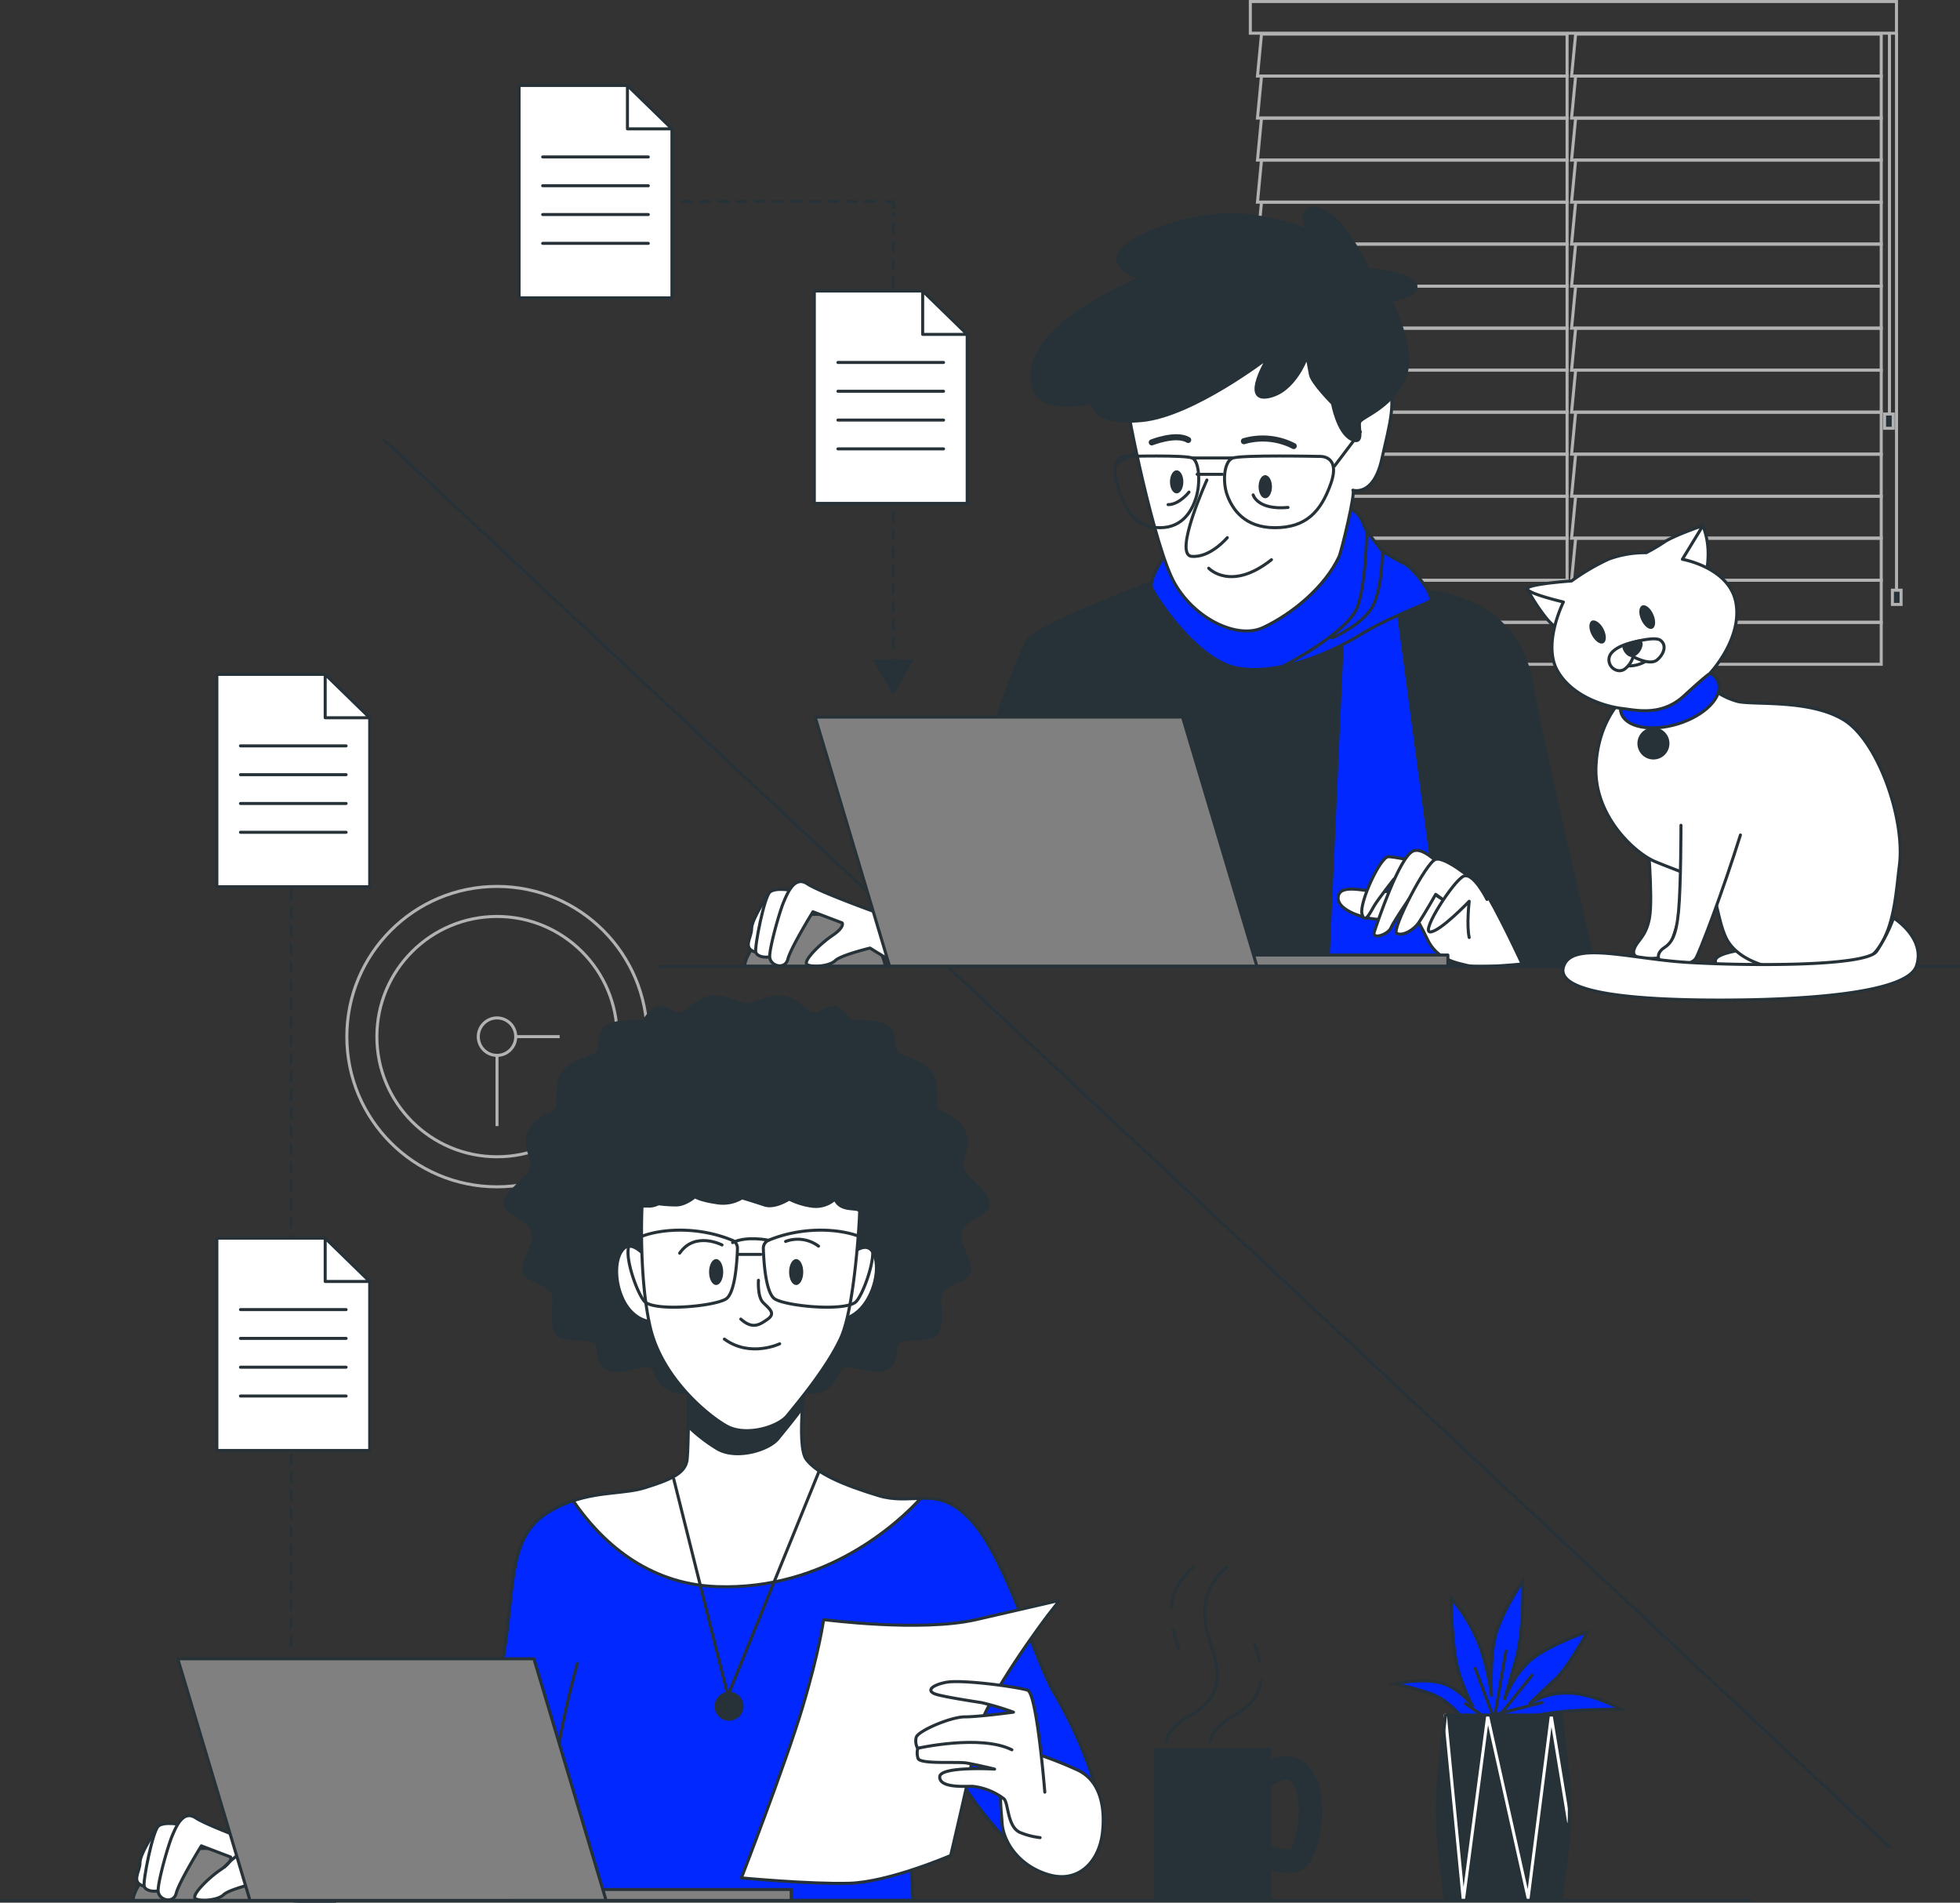 <svg xmlns="http://www.w3.org/2000/svg" width="646.017" height="627.052" viewBox="0 0 646.017 627.052">
  <rect x="0" y="0" width="646.017" height="627.052" fill="#333333" stroke="none"/>
  <g id="Working_remotely-bro" data-name="Working remotely-bro" transform="translate(-11.53 -15.95)">
    <g id="freepik--Files--inject-60" transform="translate(83.008 44.115)">
      <line id="Line_129" data-name="Line 129" x2="496.334" y2="463.788" transform="translate(55.099 116.828)" fill="none" stroke="#263238" stroke-linecap="round" stroke-miterlimit="10" stroke-width="1"/>
      <line id="Line_130" data-name="Line 130" y1="2.034" transform="translate(222.93 189.136)" fill="none" stroke="#263238" stroke-linecap="round" stroke-linejoin="round" stroke-width="1"/>
      <line id="Line_131" data-name="Line 131" y1="142.838" transform="translate(222.93 42.283)" fill="none" stroke="#263238" stroke-linecap="round" stroke-linejoin="round" stroke-width="1" stroke-dasharray="2.967 2.967"/>
      <path id="Path_139" data-name="Path 139" d="M229.294,67.084V65.05H227.26" transform="translate(-6.364 -26.808)" fill="none" stroke="#263238" stroke-linecap="round" stroke-linejoin="round" stroke-width="1"/>
      <line id="Line_132" data-name="Line 132" x1="79.997" transform="translate(136.804 38.242)" fill="none" stroke="#263238" stroke-linecap="round" stroke-linejoin="round" stroke-width="1" stroke-dasharray="3.025 3.025"/>
      <line id="Line_133" data-name="Line 133" x1="2.034" transform="translate(132.722 38.242)" fill="none" stroke="#263238" stroke-linecap="round" stroke-linejoin="round" stroke-width="1"/>
      <path id="Path_140" data-name="Path 140" d="M237.3,176.37l-6.767,11.7-6.753-11.7Z" transform="translate(-7.603 12.834)" fill="#263238"/>
      <path id="Path_141" data-name="Path 141" d="M259.973,156.789H209.58V86.8H245.3l14.673,14.551Z" transform="translate(-12.66 -19.063)" fill="#fff" stroke="#263238" stroke-linecap="round" stroke-linejoin="round" stroke-width="1"/>
      <path id="Path_142" data-name="Path 142" d="M235.92,86.8v14.293h14.673Z" transform="translate(-3.28 -19.063)" fill="#fff" stroke="#263238" stroke-linecap="round" stroke-linejoin="round" stroke-width="1"/>
      <line id="Line_134" data-name="Line 134" x2="34.811" transform="translate(204.704 91.293)" fill="none" stroke="#263238" stroke-linecap="round" stroke-linejoin="round" stroke-width="1"/>
      <line id="Line_135" data-name="Line 135" x2="34.811" transform="translate(204.704 100.786)" fill="none" stroke="#263238" stroke-linecap="round" stroke-linejoin="round" stroke-width="1"/>
      <line id="Line_136" data-name="Line 136" x2="34.811" transform="translate(204.704 110.278)" fill="none" stroke="#263238" stroke-linecap="round" stroke-linejoin="round" stroke-width="1"/>
      <line id="Line_137" data-name="Line 137" x2="34.811" transform="translate(204.704 119.771)" fill="none" stroke="#263238" stroke-linecap="round" stroke-linejoin="round" stroke-width="1"/>
      <path id="Path_143" data-name="Path 143" d="M188.213,106.839H137.82V36.85h35.72L188.213,51.4Z" transform="translate(-38.214 -36.85)" fill="#fff" stroke="#263238" stroke-linecap="round" stroke-linejoin="round" stroke-width="1"/>
      <path id="Path_144" data-name="Path 144" d="M164.16,36.85V51.143h14.673Z" transform="translate(-28.834 -36.85)" fill="#fff" stroke="#263238" stroke-linecap="round" stroke-linejoin="round" stroke-width="1"/>
      <line id="Line_138" data-name="Line 138" x2="34.811" transform="translate(107.39 23.556)" fill="none" stroke="#263238" stroke-linecap="round" stroke-linejoin="round" stroke-width="1"/>
      <line id="Line_139" data-name="Line 139" x2="34.811" transform="translate(107.39 33.048)" fill="none" stroke="#263238" stroke-linecap="round" stroke-linejoin="round" stroke-width="1"/>
      <line id="Line_140" data-name="Line 140" x2="34.811" transform="translate(107.39 42.541)" fill="none" stroke="#263238" stroke-linecap="round" stroke-linejoin="round" stroke-width="1"/>
      <line id="Line_141" data-name="Line 141" x2="34.811" transform="translate(107.39 52.034)" fill="none" stroke="#263238" stroke-linecap="round" stroke-linejoin="round" stroke-width="1"/>
      <line id="Line_142" data-name="Line 142" y1="313.796" transform="translate(24.45 200.37)" fill="none" stroke="#263238" stroke-linecap="round" stroke-linejoin="round" stroke-width="1" stroke-dasharray="3 3"/>
      <path id="Path_146" data-name="Path 146" d="M114.749,386.959H64.37V316.97h35.706l14.673,14.551Z" transform="translate(-64.37 62.902)" fill="#fff" stroke="#263238" stroke-linecap="round" stroke-linejoin="round" stroke-width="1"/>
      <path id="Path_147" data-name="Path 147" d="M90.7,316.97v14.293h14.673Z" transform="translate(-54.994 62.902)" fill="#fff" stroke="#263238" stroke-linecap="round" stroke-linejoin="round" stroke-width="1"/>
      <line id="Line_143" data-name="Line 143" x2="34.811" transform="translate(7.784 403.427)" fill="none" stroke="#263238" stroke-linecap="round" stroke-linejoin="round" stroke-width="1"/>
      <line id="Line_144" data-name="Line 144" x2="34.811" transform="translate(7.784 412.92)" fill="none" stroke="#263238" stroke-linecap="round" stroke-linejoin="round" stroke-width="1"/>
      <line id="Line_145" data-name="Line 145" x2="34.811" transform="translate(7.784 422.413)" fill="none" stroke="#263238" stroke-linecap="round" stroke-linejoin="round" stroke-width="1"/>
      <line id="Line_146" data-name="Line 146" x2="34.811" transform="translate(7.784 431.906)" fill="none" stroke="#263238" stroke-linecap="round" stroke-linejoin="round" stroke-width="1"/>
      <path id="Path_148" data-name="Path 148" d="M114.749,249.959H64.37V179.97h35.706l14.673,14.551Z" transform="translate(-64.37 14.116)" fill="#fff" stroke="#263238" stroke-linecap="round" stroke-linejoin="round" stroke-width="1"/>
      <path id="Path_149" data-name="Path 149" d="M90.7,179.97v14.293h14.673Z" transform="translate(-54.994 14.116)" fill="#fff" stroke="#263238" stroke-linecap="round" stroke-linejoin="round" stroke-width="1"/>
      <line id="Line_147" data-name="Line 147" x2="34.811" transform="translate(7.784 217.641)" fill="none" stroke="#263238" stroke-linecap="round" stroke-linejoin="round" stroke-width="1"/>
      <line id="Line_148" data-name="Line 148" x2="34.811" transform="translate(7.784 227.134)" fill="none" stroke="#263238" stroke-linecap="round" stroke-linejoin="round" stroke-width="1"/>
      <line id="Line_149" data-name="Line 149" x2="34.811" transform="translate(7.784 236.627)" fill="none" stroke="#263238" stroke-linecap="round" stroke-linejoin="round" stroke-width="1"/>
      <line id="Line_150" data-name="Line 150" x2="34.811" transform="translate(7.784 246.119)" fill="none" stroke="#263238" stroke-linecap="round" stroke-linejoin="round" stroke-width="1"/>
    </g>
    <g id="freepik--Window--inject-60" transform="translate(423.635 16.45)">
      <path id="Path_150" data-name="Path 150" d="M419.337,24.36H318.619L317.29,38.206H419.337Z" transform="translate(-314.93 -13.633)" fill="none" stroke="#b2b2b2" stroke-miterlimit="10" stroke-width="1"/>
      <path id="Path_151" data-name="Path 151" d="M419.337,34.57H318.619L317.29,48.416H419.337Z" transform="translate(-314.93 -9.997)" fill="none" stroke="#b2b2b2" stroke-miterlimit="10" stroke-width="1"/>
      <path id="Path_152" data-name="Path 152" d="M419.337,44.78H318.619L317.29,58.626H419.337Z" transform="translate(-314.93 -6.362)" fill="none" stroke="#b2b2b2" stroke-miterlimit="10" stroke-width="1"/>
      <path id="Path_153" data-name="Path 153" d="M419.337,54.99H318.619L317.29,68.836H419.337Z" transform="translate(-314.93 -2.726)" fill="none" stroke="#b2b2b2" stroke-miterlimit="10" stroke-width="1"/>
      <path id="Path_154" data-name="Path 154" d="M419.337,65.2H318.619L317.29,79.046H419.337Z" transform="translate(-314.93 0.91)" fill="none" stroke="#b2b2b2" stroke-miterlimit="10" stroke-width="1"/>
      <path id="Path_155" data-name="Path 155" d="M419.337,75.41H318.619L317.29,89.256H419.337Z" transform="translate(-314.93 4.546)" fill="none" stroke="#b2b2b2" stroke-miterlimit="10" stroke-width="1"/>
      <path id="Path_156" data-name="Path 156" d="M419.337,85.62H318.619L317.29,99.466H419.337Z" transform="translate(-314.93 8.182)" fill="none" stroke="#b2b2b2" stroke-miterlimit="10" stroke-width="1"/>
      <path id="Path_157" data-name="Path 157" d="M419.337,95.83H318.619l-1.329,13.846H419.337Z" transform="translate(-314.93 11.818)" fill="none" stroke="#b2b2b2" stroke-miterlimit="10" stroke-width="1"/>
      <path id="Path_158" data-name="Path 158" d="M419.337,106.04H318.619l-1.329,13.846H419.337Z" transform="translate(-314.93 15.453)" fill="none" stroke="#b2b2b2" stroke-miterlimit="10" stroke-width="1"/>
      <path id="Path_159" data-name="Path 159" d="M419.337,116.25H318.619L317.29,130.1H419.337Z" transform="translate(-314.93 19.089)" fill="none" stroke="#b2b2b2" stroke-miterlimit="10" stroke-width="1"/>
      <path id="Path_160" data-name="Path 160" d="M419.337,126.46H318.619l-1.329,13.846H419.337Z" transform="translate(-314.93 22.725)" fill="none" stroke="#b2b2b2" stroke-miterlimit="10" stroke-width="1"/>
      <path id="Path_161" data-name="Path 161" d="M419.337,136.67H318.619l-1.329,13.846H419.337Z" transform="translate(-314.93 26.361)" fill="none" stroke="#b2b2b2" stroke-miterlimit="10" stroke-width="1"/>
      <path id="Path_162" data-name="Path 162" d="M419.337,146.88H318.619l-1.329,13.859H419.337Z" transform="translate(-314.93 29.997)" fill="none" stroke="#b2b2b2" stroke-miterlimit="10" stroke-width="1"/>
      <path id="Path_163" data-name="Path 163" d="M419.337,157.1H318.619l-1.329,13.846H419.337Z" transform="translate(-314.93 33.636)" fill="none" stroke="#b2b2b2" stroke-miterlimit="10" stroke-width="1"/>
      <path id="Path_164" data-name="Path 164" d="M419.337,167.31H318.619l-1.329,13.846H419.337Z" transform="translate(-314.93 37.272)" fill="none" stroke="#b2b2b2" stroke-miterlimit="10" stroke-width="1"/>
      <path id="Path_165" data-name="Path 165" d="M495.69,24.36H394.973L393.63,38.206H495.69Z" transform="translate(-287.745 -13.633)" fill="none" stroke="#b2b2b2" stroke-miterlimit="10" stroke-width="1"/>
      <path id="Path_166" data-name="Path 166" d="M495.69,34.57H394.973L393.63,48.416H495.69Z" transform="translate(-287.745 -9.997)" fill="none" stroke="#b2b2b2" stroke-miterlimit="10" stroke-width="1"/>
      <path id="Path_167" data-name="Path 167" d="M495.69,44.78H394.973L393.63,58.626H495.69Z" transform="translate(-287.745 -6.362)" fill="none" stroke="#b2b2b2" stroke-miterlimit="10" stroke-width="1"/>
      <path id="Path_168" data-name="Path 168" d="M495.69,54.99H394.973L393.63,68.836H495.69Z" transform="translate(-287.745 -2.726)" fill="none" stroke="#b2b2b2" stroke-miterlimit="10" stroke-width="1"/>
      <path id="Path_169" data-name="Path 169" d="M495.69,65.2H394.973L393.63,79.046H495.69Z" transform="translate(-287.745 0.91)" fill="none" stroke="#b2b2b2" stroke-miterlimit="10" stroke-width="1"/>
      <path id="Path_170" data-name="Path 170" d="M495.69,75.41H394.973L393.63,89.256H495.69Z" transform="translate(-287.745 4.546)" fill="none" stroke="#b2b2b2" stroke-miterlimit="10" stroke-width="1"/>
      <path id="Path_171" data-name="Path 171" d="M495.69,85.62H394.973L393.63,99.466H495.69Z" transform="translate(-287.745 8.182)" fill="none" stroke="#b2b2b2" stroke-miterlimit="10" stroke-width="1"/>
      <path id="Path_172" data-name="Path 172" d="M495.69,95.83H394.973l-1.343,13.846H495.69Z" transform="translate(-287.745 11.818)" fill="none" stroke="#b2b2b2" stroke-miterlimit="10" stroke-width="1"/>
      <path id="Path_173" data-name="Path 173" d="M495.69,106.04H394.973l-1.343,13.846H495.69Z" transform="translate(-287.745 15.453)" fill="none" stroke="#b2b2b2" stroke-miterlimit="10" stroke-width="1"/>
      <path id="Path_174" data-name="Path 174" d="M495.69,116.25H394.973L393.63,130.1H495.69Z" transform="translate(-287.745 19.089)" fill="none" stroke="#b2b2b2" stroke-miterlimit="10" stroke-width="1"/>
      <path id="Path_175" data-name="Path 175" d="M495.69,126.46H394.973l-1.343,13.846H495.69Z" transform="translate(-287.745 22.725)" fill="none" stroke="#b2b2b2" stroke-miterlimit="10" stroke-width="1"/>
      <path id="Path_176" data-name="Path 176" d="M495.69,136.67H394.973l-1.343,13.846H495.69Z" transform="translate(-287.745 26.361)" fill="none" stroke="#b2b2b2" stroke-miterlimit="10" stroke-width="1"/>
      <path id="Path_177" data-name="Path 177" d="M495.69,146.88H394.973l-1.343,13.859H495.69Z" transform="translate(-287.745 29.997)" fill="none" stroke="#b2b2b2" stroke-miterlimit="10" stroke-width="1"/>
      <path id="Path_178" data-name="Path 178" d="M495.69,157.1H394.973l-1.343,13.846H495.69Z" transform="translate(-287.745 33.636)" fill="none" stroke="#b2b2b2" stroke-miterlimit="10" stroke-width="1"/>
      <path id="Path_179" data-name="Path 179" d="M495.69,167.31H394.973l-1.343,13.846H495.69Z" transform="translate(-287.745 37.272)" fill="none" stroke="#b2b2b2" stroke-miterlimit="10" stroke-width="1"/>
      <rect id="Rectangle_138" data-name="Rectangle 138" width="212.976" height="10.442" fill="none" stroke="#b2b2b2" stroke-miterlimit="10" stroke-width="1"/>
      <line id="Line_151" data-name="Line 151" y2="183.969" transform="translate(212.99 10.442)" fill="none" stroke="#b2b2b2" stroke-miterlimit="10" stroke-width="1"/>
      <line id="Line_152" data-name="Line 152" y2="126.213" transform="translate(210.657 10.74)" fill="none" stroke="#b2b2b2" stroke-miterlimit="10" stroke-width="1"/>
      <rect id="Rectangle_139" data-name="Rectangle 139" width="2.861" height="4.692" transform="translate(211.634 194.004)" fill="#263238" stroke="#b2b2b2" stroke-miterlimit="10" stroke-width="1"/>
      <rect id="Rectangle_140" data-name="Rectangle 140" width="2.861" height="4.692" transform="translate(209.044 135.949)" fill="#263238" stroke="#b2b2b2" stroke-miterlimit="10" stroke-width="1"/>
    </g>
    <g id="freepik--character-2--inject-60" transform="translate(229.291 84.506)">
      <path id="Path_180" data-name="Path 180" d="M313.738,157.09s-36.289,13.778-41.849,18.863S234.23,284.374,234.23,284.374H457.987s-16.585-69.405-20.653-92.839-22.05-28.478-31.19-30.322S313.738,157.09,313.738,157.09Z" transform="translate(-150.165 -34.423)" fill="#263238" stroke="#263238" stroke-linecap="round" stroke-linejoin="round" stroke-width="1"/>
      <path id="Path_181" data-name="Path 181" d="M339.181,174.015l-4.8,107.648h38.8l-15.6-117.072Z" transform="translate(-114.501 -31.753)" fill="#0129ff" stroke="#263238" stroke-linecap="round" stroke-linejoin="round" stroke-width="1"/>
      <path id="Path_182" data-name="Path 182" d="M296.442,154.236s-5.994,8.8-4.8,11.608,14.809,24,28.41,26.4,30.8-5.207,40.005-10.849,21.2-9.994,23.189-11.2-5.194-10.849-8.394-12.395-7.2-4.068-7.2-4.068-4.394-5.6-5.194-6.781-1.207-3.2-2.4-4.8a5.343,5.343,0,0,0-4-2.4c-2.007-.393-4.8,9.6-16.8,11.608s-41.212,3.2-41.212,3.2Z" transform="translate(-129.777 -40.601)" fill="#0129ff" stroke="#263238" stroke-linecap="round" stroke-linejoin="round" stroke-width="1"/>
      <path id="Path_183" data-name="Path 183" d="M322.58,190.333s23.2-11.608,26-20.8,2.807-24.41,2.807-24.41" transform="translate(-118.703 -38.686)" fill="none" stroke="#263238" stroke-linecap="round" stroke-linejoin="round" stroke-width="1"/>
      <path id="Path_184" data-name="Path 184" d="M335.56,178.537s9.994-4.394,13.195-10.4,3.2-18,3.2-18" transform="translate(-114.081 -36.898)" fill="none" stroke="#263238" stroke-linecap="round" stroke-linejoin="round" stroke-width="1"/>
      <path id="Path_185" data-name="Path 185" d="M285.654,120.886c-.434,1.627,8.937,48.087,15.649,59.831s20.681,18.443,29.075,14.537c9.71-4.543,20.409-13.453,25.047-23.339.854-1.831,5.587-21.616,4.584-21.955,0,0,6.713,2.238,9.493-10.062s5.031-19.569,1.682-26.281S348.835,91.255,331.49,94.089,288.447,110.267,285.654,120.886Z" transform="translate(-131.858 -56.979)" fill="#fff" stroke="#263238" stroke-linecap="round" stroke-linejoin="round" stroke-width="1"/>
      <path id="Path_186" data-name="Path 186" d="M340.317,115.95s-24.6,18.985-41.375,20.694-16.761-6.1-16.761-6.1-21.806,6.157-19.569-10.618,35.842-30.2,35.842-30.2-11.744-3.35-6.157-9.493,26.837-12.869,40.819-11.188,20.125,5.031,20.125,5.031-3.919-10.062,4.475-6.781S373.3,86.929,373.3,86.929s14.537,1.126,15.663,5.031-8.394,5-8.394,5,8.95,16.775,4.475,26.281-13.981,12.3-14.537,13.981,1.682,7.825-2.794,5.587-6.157-11.744-6.157-11.744-6.7-6.7-7.269-9.493-1.112-6.143-1.112-6.143-3.919,11.744-12.856,13.412S340.317,115.95,340.317,115.95Z" transform="translate(-140.115 -66.635)" fill="#263238" stroke="#263238" stroke-linecap="round" stroke-linejoin="round" stroke-width="1"/>
      <path id="Path_187" data-name="Path 187" d="M306.805,132.73s-11.174,24.6-5.031,25.156,11.744-6.157,11.744-6.157" transform="translate(-126.769 -43.098)" fill="#fff" stroke="#263238" stroke-linecap="round" stroke-linejoin="round" stroke-width="1"/>
      <path id="Path_188" data-name="Path 188" d="M305.44,154.907s7.269,7.825,20.681-2.807" transform="translate(-124.807 -36.2)" fill="none" stroke="#263238" stroke-linecap="round" stroke-linejoin="round" stroke-width="1"/>
      <path id="Path_189" data-name="Path 189" d="M316.24,136.35s1.356,5.058,11.486,4.136" transform="translate(-120.961 -41.809)" fill="none" stroke="#263238" stroke-linecap="round" stroke-linejoin="round" stroke-width="1"/>
      <path id="Path_190" data-name="Path 190" d="M302.459,135.67s-3.214,4.136-6.889,4.136" transform="translate(-128.322 -42.051)" fill="none" stroke="#263238" stroke-linecap="round" stroke-linejoin="round" stroke-width="1"/>
      <path id="Path_191" data-name="Path 191" d="M340.607,127.036s-25.915-.556-28.709.57-3.35,7.825-1.682,12.3,5.6,10.618,15.663,10.618,15.093-5.031,18.443-14.537S340.607,127.036,340.607,127.036Z" transform="translate(-123.44 -45.175)" fill="none" stroke="#263238" stroke-linecap="round" stroke-linejoin="round" stroke-width="1"/>
      <path id="Path_192" data-name="Path 192" d="M286.137,127.036s19.948-.556,22.1.57,2.577,7.825,1.356,12.3-4.312,10.618-12.056,10.618-11.622-5.031-14.2-14.537S286.137,127.036,286.137,127.036Z" transform="translate(-132.925 -45.175)" fill="none" stroke="#263238" stroke-linecap="round" stroke-linejoin="round" stroke-width="1"/>
      <line id="Line_153" data-name="Line 153" y1="11.256" x2="8.516" transform="translate(222.103 73.766)" fill="none" stroke="#263238" stroke-linecap="round" stroke-linejoin="round" stroke-width="1"/>
      <line id="Line_154" data-name="Line 154" x1="13.276" transform="translate(175.182 82.363)" fill="none" stroke="#263238" stroke-linecap="round" stroke-linejoin="round" stroke-width="1"/>
      <line id="Line_155" data-name="Line 155" x1="8.232" transform="translate(176.822 87.761)" fill="none" stroke="#263238" stroke-linecap="round" stroke-linejoin="round" stroke-width="1"/>
      <line id="Line_156" data-name="Line 156" y1="4.109" x2="6.319" transform="translate(150.202 80.356)" fill="none" stroke="#263238" stroke-linecap="round" stroke-linejoin="round" stroke-width="1"/>
      <path id="Path_193" data-name="Path 193" d="M321.967,135.357c0,2.088-.99,3.8-2.21,3.8s-2.2-1.709-2.2-3.8.99-3.8,2.2-3.8S321.967,133.255,321.967,135.357Z" transform="translate(-120.491 -43.515)" fill="#263238"/>
      <path id="Path_194" data-name="Path 194" d="M300.424,134.177c0,2.1-.976,3.8-2.2,3.8s-2.2-1.7-2.2-3.8.99-3.8,2.2-3.8S300.424,132.075,300.424,134.177Z" transform="translate(-128.158 -43.935)" fill="#263238"/>
      <path id="Path_195" data-name="Path 195" d="M291.6,124.035s8-3.2,12-.8" transform="translate(-129.735 -46.797)" fill="none" stroke="#263238" stroke-linecap="round" stroke-linejoin="round" stroke-width="2"/>
      <path id="Path_196" data-name="Path 196" d="M314,123.532a22.227,22.227,0,0,1,16.409,1.6" transform="translate(-121.759 -46.688)" fill="none" stroke="#263238" stroke-linecap="round" stroke-linejoin="round" stroke-width="2"/>
      <path id="Path_197" data-name="Path 197" d="M229.4,242.033a24.9,24.9,0,0,0-20.22-2.712c-11.025,3.214-16.531,12.869-16.531,16.083h46.392a20.138,20.138,0,0,0-9.642-13.371Z" transform="translate(-164.972 -5.508)" fill="gray" stroke="#263238" stroke-linecap="round" stroke-linejoin="round" stroke-width="1"/>
      <path id="Path_198" data-name="Path 198" d="M200.6,232.92s-5.967,8.733-5.967,11.947-3.214,6.428,1.356,7.811,7.35-14.7,7.35-16.531S200.6,232.92,200.6,232.92Z" transform="translate(-164.658 -7.42)" fill="#fff" stroke="#263238" stroke-linecap="round" stroke-linejoin="round" stroke-width="1"/>
      <path id="Path_199" data-name="Path 199" d="M208.228,232.708s-6.428-1.356-8.272.461-5.045,17.928-4.584,19.758,5.045,2.292,6.428.461S208.228,232.708,208.228,232.708Z" transform="translate(-164.019 -7.669)" fill="#fff" stroke="#263238" stroke-linecap="round" stroke-linejoin="round" stroke-width="1"/>
      <path id="Path_200" data-name="Path 200" d="M234.582,240.733s-19.3-6.9-23.434-9.655-6.428,2.712-7.811,5.98-4.6,14.7-4.6,17.914,5.058,4.584,5.98.909,8.272-15.609,8.272-15.609l9.642,3.675s.922,1.356-3.214,4.136-10.1,8.72-8.272,9.642,7.35.461,9.194-1.356,11.473-4.136,11.473-4.136,8.733,5.519,10.578,5.98,13.317-1.844,13.317-1.844-12.869-11.025-14.7-12.395A39.49,39.49,0,0,0,234.582,240.733Z" transform="translate(-162.803 -8.344)" fill="#fff" stroke="#263238" stroke-linecap="round" stroke-linejoin="round" stroke-width="1"/>
      <path id="Path_201" data-name="Path 201" d="M359.416,232.951h-9.642c-4.136,0-12.408-2.712-12.869,1.831s9.194,7.35,13.778,7.35,7.35-1.831,12.869.922,8.733,4.6,8.733,4.6l-6.441-10.117Z" transform="translate(-113.608 -7.695)" fill="#fff" stroke="#263238" stroke-linecap="round" stroke-linejoin="round" stroke-width="1"/>
      <path id="Path_202" data-name="Path 202" d="M395.505,259.637s-8.733-18.836-12.869-24.8-28.478-10.564-31.19-10.564-9.655,15.161-8.733,18.836,2.712-.461,4.068-2.712,6.428-8.72,6.428-8.72,7.811,12.856,11.025,19.745,9.655,7.811,13.33,8.733S395.505,259.637,395.505,259.637Z" transform="translate(-111.564 -10.5)" fill="#fff" stroke="#263238" stroke-linecap="round" stroke-linejoin="round" stroke-width="1"/>
      <path id="Path_203" data-name="Path 203" d="M371.9,232.587s-8.733-11.486-13.331-9.655-11.934,23.895-12.856,26.647,4.6.922,5.506-1.356,9.194-14.239,9.194-14.239l7.35,4.6" transform="translate(-110.501 -11.047)" fill="#fff" stroke="#263238" stroke-linecap="round" stroke-linejoin="round" stroke-width="1"/>
      <path id="Path_204" data-name="Path 204" d="M376.447,231.832s-9.181-7.811-12.408-6.9-14.7,23.434-12.856,24.41,5.506-.922,7.35-3.675,5.506-9.194,5.506-9.194l6.9,5.058" transform="translate(-108.589 -10.292)" fill="#fff" stroke="#263238" stroke-linecap="round" stroke-linejoin="round" stroke-width="1"/>
      <path id="Path_205" data-name="Path 205" d="M378.14,236.71s-4.489-9.045-7.7-7.662-14.239,18.375-11.025,18.375,12.869-10.1,12.869-10.1-.922,7.811,0,11.934" transform="translate(-105.794 -8.85)" fill="#fff" stroke="#263238" stroke-linecap="round" stroke-linejoin="round" stroke-width="1"/>
      <rect id="Rectangle_141" data-name="Rectangle 141" width="120.544" height="3.729" transform="translate(259.463 249.91) rotate(180)" fill="gray" stroke="#263238" stroke-linecap="round" stroke-linejoin="round" stroke-width="1"/>
      <path id="Path_206" data-name="Path 206" d="M209.79,190.35H330.863l24.532,82.139H234.322Z" transform="translate(-158.868 -22.579)" fill="gray" stroke="#263238" stroke-linecap="round" stroke-linejoin="round" stroke-width="1"/>
      <line id="Line_157" data-name="Line 157" x2="427.756" transform="translate(0 249.91)" fill="none" stroke="#263238" stroke-linecap="round" stroke-linejoin="round" stroke-width="1"/>
    </g>
    <g id="freepik--Cat--inject-60" transform="translate(514.909 189.163)">
      <path id="Path_207" data-name="Path 207" d="M413.176,218.41s1.993,21.2.8,28-4.407,7.594-5.207,10.849,5.207,2.807,8.8,2.4,7.594-17.629,12-38.8" transform="translate(-373.654 -117.245)" fill="#fff" stroke="#263238" stroke-linecap="round" stroke-linejoin="round" stroke-width="1"/>
      <path id="Path_208" data-name="Path 208" d="M438,246.87s-9.113,1.071-9.384,3.485,1.6,4.285,8.571,4.556,24.925-.529,27.881-2.143-6.7-4.068-12.6-4.828S438,246.87,438,246.87Z" transform="translate(-366.57 -107.11)" fill="#fff" stroke="#263238" stroke-linecap="round" stroke-linejoin="round" stroke-width="1"/>
      <path id="Path_209" data-name="Path 209" d="M409.98,186.335s-9.6,7.2-10.4,23.61,12.788,28.79,19.569,31.6,15.2,5.6,17.629,7.594,3.011,13.561,6.4,18.809c5.167,7.96,19.2,11.2,36.8,9.194s17.941-21.345,19.6-34.4c1.953-15.419-7.2-41.185-18.4-47.965s-29.2-4.8-34.8-6.008a23.054,23.054,0,0,1-10.008-5.6A23.122,23.122,0,0,0,409.98,186.335Z" transform="translate(-376.913 -130.776)" fill="#fff" stroke="#263238" stroke-linecap="round" stroke-linejoin="round" stroke-width="1"/>
      <path id="Path_210" data-name="Path 210" d="M437.824,183.3c1.478,4.746-4.516,10.849-13.371,13.561s-17.236,1.139-18.714-3.607,4.5-10.849,13.371-13.561S436.346,178.523,437.824,183.3Z" transform="translate(-374.788 -131.507)" fill="#0129ff" stroke="#263238" stroke-linecap="round" stroke-linejoin="round" stroke-width="1"/>
      <path id="Path_211" data-name="Path 211" d="M419.341,196.6a4.774,4.774,0,1,1-5.967-3.146A4.774,4.774,0,0,1,419.341,196.6Z" transform="translate(-373.188 -126.206)" fill="#263238" stroke="#263238" stroke-linecap="round" stroke-linejoin="round" stroke-width="1"/>
      <path id="Path_212" data-name="Path 212" d="M422.178,216.64s0,20-.8,28.4-2.4,10.4-4.8,12-2.807,4.407.8,5.6,8.394-.393,9.588-1.993,9.208-22.81,14.809-40.805" transform="translate(-371.509 -117.875)" fill="#fff" stroke="#263238" stroke-linecap="round" stroke-linejoin="round" stroke-width="1"/>
      <path id="Path_213" data-name="Path 213" d="M500.5,239.16s10.727,6.658,7.526,15.866-38.4,11.2-64.808,11.2-54-2.007-51.532-10.849,21.6-2.794,40.4-1.6,59.113,1.532,62.815-3.594a49.727,49.727,0,0,0,5.6-11.025Z" transform="translate(-379.765 -109.855)" fill="#fff" stroke="#263238" stroke-linecap="round" stroke-linejoin="round" stroke-width="1"/>
      <path id="Path_214" data-name="Path 214" d="M382.86,159.421a64.592,64.592,0,0,0,5.872,9.059,21.8,21.8,0,0,0,4.434,4.326s5.221-8.5,3.4-12.1S382.86,159.421,382.86,159.421Z" transform="translate(-382.855 -138.51)" fill="#fff" stroke="#263238" stroke-linecap="round" stroke-linejoin="round" stroke-width="1"/>
      <path id="Path_215" data-name="Path 215" d="M428.068,143.81a25.182,25.182,0,0,1,1.736,9.249c0,5.424-1.153,7.594-1.153,7.594l-10.211-4.584S424.922,145.207,428.068,143.81Z" transform="translate(-370.185 -143.81)" fill="#fff" stroke="#263238" stroke-linecap="round" stroke-linejoin="round" stroke-width="1"/>
      <path id="Path_216" data-name="Path 216" d="M394.781,168.993s-6.943,13.792-1.993,22.606,16.273,11.879,21.2,12.476,13.154,2.631,20.531-4.163,8.381-7.242,8.381-7.242,10.686-11.093,8.8-23.054-17.711-14.7-17.711-14.7l6.781-11.107s-9.642,3.309-12.72,5.424a63.336,63.336,0,0,1-5.953,3.512,34.839,34.839,0,0,0-12.313,2.088,72.956,72.956,0,0,0-12.313,7.228s-15.405,1.058-14.578,2.712S394.781,168.993,394.781,168.993Z" transform="translate(-382.856 -143.81)" fill="#fff" stroke="#263238" stroke-linecap="round" stroke-linejoin="round" stroke-width="1"/>
      <path id="Path_217" data-name="Path 217" d="M406.979,179a11.106,11.106,0,0,0,5.818-1.044c2.861-1.451,1.7-3.078-.081-3.214a10.509,10.509,0,0,0-5.424,1.722C405.962,177.289,405.609,177.968,406.979,179Z" transform="translate(-374.576 -132.796)" fill="#fff" stroke="#263238" stroke-linecap="round" stroke-linejoin="round" stroke-width="1"/>
      <path id="Path_218" data-name="Path 218" d="M408.622,173.038s-5.424,1.519-5.872,4.665,3.105,5.262,5.289,3.485a7.77,7.77,0,0,0,2.644-3.987s5.547,3.105,7.947,1.044,3.133-4.977,1-6.469S408.622,173.038,408.622,173.038Z" transform="translate(-375.786 -134.009)" fill="#fff" stroke="#263238" stroke-linecap="round" stroke-linejoin="round" stroke-width="1"/>
      <path id="Path_219" data-name="Path 219" d="M411.43,171.82s-4.516.909-4.99,1.654,1.356,3.77,3.092,3.078a4.719,4.719,0,0,0,2.455-3.3A1.356,1.356,0,0,0,411.43,171.82Z" transform="translate(-374.485 -133.836)" fill="#263238" stroke="#263238" stroke-linecap="round" stroke-linejoin="round" stroke-width="1"/>
      <path id="Path_220" data-name="Path 220" d="M402.624,169.685c1.031,2.048,1,4.15-.081,4.679s-2.712-.678-3.8-2.712-1-4.15,0-4.679S401.594,167.637,402.624,169.685Z" transform="translate(-377.477 -135.606)" fill="#263238"/>
      <path id="Path_221" data-name="Path 221" d="M414.7,166.195c.922,2.1.773,4.19-.325,4.679s-2.712-.841-3.661-2.943-.773-4.19.325-4.665S413.777,164.093,414.7,166.195Z" transform="translate(-373.156 -136.917)" fill="#263238"/>
    </g>
    <g id="freepik--Mug--inject-60" transform="translate(392.512 532.515)">
      <path id="Path_222" data-name="Path 222" d="M327.931,480.738a27.8,27.8,0,0,1-9.818-2.333,3.4,3.4,0,0,1,2.712-6.238c3.133,1.356,7.147,2.143,8.232,1.682,1.966-2.21,5.018-15.636,1.085-22.037a3.133,3.133,0,0,0-2.251-1.763c-2.238-.3-5.546,1.993-6.713,3.092a3.392,3.392,0,1,1-4.624-4.963c.624-.583,6.252-5.669,12.2-4.855a9.818,9.818,0,0,1,7.12,4.936c5.791,9.411,1.817,27.353-2.617,30.906a8.449,8.449,0,0,1-5.33,1.573Z" transform="translate(-284.455 -380.535)" fill="#263238" stroke="#263238" stroke-linecap="round" stroke-linejoin="round" stroke-width="1"/>
      <rect id="Rectangle_142" data-name="Rectangle 142" width="37.469" height="49.728" transform="translate(0 60.008)" fill="#263238" stroke="#263238" stroke-linecap="round" stroke-linejoin="round" stroke-width="1"/>
      <path id="Path_223" data-name="Path 223" d="M295.11,454.282s0-4.136,7.581-8.272,11.744-10.361,7.594-22.091S306.84,403.9,315.126,397" transform="translate(-291.706 -397)" fill="none" stroke="#263238" stroke-linecap="round" stroke-linejoin="round" stroke-width="1"/>
      <path id="Path_224" data-name="Path 224" d="M296.38,410.141c.38-5.045,2.644-9.3,7.242-13.141" transform="translate(-291.254 -397)" fill="none" stroke="#263238" stroke-linecap="round" stroke-linejoin="round" stroke-width="1"/>
      <path id="Path_225" data-name="Path 225" d="M298.641,418.531a50.172,50.172,0,0,1-1.831-6.4" transform="translate(-291.101 -391.612)" fill="none" stroke="#263238" stroke-linecap="round" stroke-linejoin="round" stroke-width="1"/>
      <path id="Path_226" data-name="Path 226" d="M318.307,421.39a32.554,32.554,0,0,0-1.153-4.068c-.217-.637-.434-1.261-.624-1.871" transform="translate(-284.078 -390.43)" fill="none" stroke="#263238" stroke-linecap="round" stroke-linejoin="round" stroke-width="1"/>
      <path id="Path_227" data-name="Path 227" d="M305.79,444.51s0-4.136,7.594-8.272c4.99-2.712,8.476-6.333,9.127-11.8" transform="translate(-287.903 -387.228)" fill="none" stroke="#263238" stroke-linecap="round" stroke-linejoin="round" stroke-width="1"/>
    </g>
    <g id="freepik--Plants--inject-60" transform="translate(471.166 536.95)">
      <path id="Path_228" data-name="Path 228" d="M373.478,446.011s-4.2-5.343-8.774-7.621-14.1-4.2-14.1-4.2,8.381-1.9,14.917-.38,11.066,8.015,11.066,8.015-1.912-2.712-4.584-10.686-2.712-25.156-2.712-25.156a54.243,54.243,0,0,1,9.493,16.016,79.644,79.644,0,0,1,3.811,16.4s-.759-13.344,1.532-20.965,8.76-17.155,8.76-17.155.38,16.761-2.278,25.915-3.824,13.344-3.824,13.344a32.9,32.9,0,0,1,8.015-12.585c5.709-5.329,19.433-9.913,19.433-9.913s-6.482,11.825-10.673,15.636-8.381,8-8.381,8a22.145,22.145,0,0,1,12.571-3.431c8.015,0,17.534,5.343,17.534,5.343s-27.814-.38-33.157,4.19Z" transform="translate(-350.6 -400.27)" fill="#0129ff" stroke="#263238" stroke-miterlimit="10" stroke-width="1"/>
      <line id="Line_158" data-name="Line 158" x1="4.692" y1="3.241" transform="translate(23.352 40.439)" fill="none" stroke="#263238" stroke-linecap="round" stroke-linejoin="round" stroke-width="1"/>
      <line id="Line_159" data-name="Line 159" x1="6.496" y1="17.345" transform="translate(26.607 28.871)" fill="none" stroke="#263238" stroke-linecap="round" stroke-linejoin="round" stroke-width="1"/>
      <line id="Line_160" data-name="Line 160" y1="25.291" x2="4.34" transform="translate(32.384 23.094)" fill="none" stroke="#263238" stroke-linecap="round" stroke-linejoin="round" stroke-width="1"/>
      <line id="Line_161" data-name="Line 161" y1="15.175" x2="12.286" transform="translate(33.103 31.041)" fill="none" stroke="#263238" stroke-linecap="round" stroke-linejoin="round" stroke-width="1"/>
      <line id="Line_162" data-name="Line 162" y1="4.584" x2="17.941" transform="translate(30.702 40.073)" fill="none" stroke="#263238" stroke-linecap="round" stroke-linejoin="round" stroke-width="1"/>
      <path id="Path_229" data-name="Path 229" d="M401.75,493.963H363.711l-1.722-13.819a129.437,129.437,0,0,1-.176-30.39l1.9-16.884h38.107l1.871,16.517a128.482,128.482,0,0,1-.136,30.363Z" transform="translate(-346.895 -388.661)" fill="#263238"/>
      <path id="Path_230" data-name="Path 230" d="M403.579,468.007l-5.709-34.689-7.635,59.845L376.9,433.318l-8.015,60.618-5.94-61.065" transform="translate(-346.202 -388.661)" fill="#263238" stroke="#fff" stroke-linecap="round" stroke-linejoin="round" stroke-width="1"/>
      <path id="Path_231" data-name="Path 231" d="M401.75,493.963H363.711l-1.722-13.819a129.437,129.437,0,0,1-.176-30.39l1.9-16.884h38.107l1.871,16.517a128.482,128.482,0,0,1-.136,30.363Z" transform="translate(-346.895 -388.661)" fill="none" stroke="#263238" stroke-miterlimit="10" stroke-width="1"/>
    </g>
    <g id="freepik--Clock--inject-60" transform="translate(125.848 308.08)">
      <circle id="Ellipse_23" data-name="Ellipse 23" cx="49.498" cy="49.498" r="49.498" fill="none" stroke="#b2b2b2" stroke-miterlimit="10" stroke-width="1"/>
      <circle id="Ellipse_24" data-name="Ellipse 24" cx="39.598" cy="39.598" r="39.598" transform="translate(9.9 9.9)" fill="none" stroke="#b2b2b2" stroke-miterlimit="10" stroke-width="1"/>
      <path id="Path_232" data-name="Path 232" d="M127.91,269.617a6.17,6.17,0,1,0,6.17-6.157A6.17,6.17,0,0,0,127.91,269.617Z" transform="translate(-84.582 -220.119)" fill="none" stroke="#b2b2b2" stroke-miterlimit="10" stroke-width="1"/>
      <line id="Line_163" data-name="Line 163" y2="23.339" transform="translate(49.498 55.655)" fill="none" stroke="#b2b2b2" stroke-miterlimit="10" stroke-width="1"/>
      <line id="Line_164" data-name="Line 164" x2="14.497" transform="translate(55.655 49.498)" fill="none" stroke="#b2b2b2" stroke-miterlimit="10" stroke-width="1"/>
    </g>
    <g id="freepik--character-1--inject-60" transform="translate(12.03 344.518)">
      <line id="Line_165" data-name="Line 165" x1="576.304" transform="translate(0 297.733)" fill="none" stroke="#263238" stroke-linecap="round" stroke-linejoin="round" stroke-width="1"/>
      <path id="Path_233" data-name="Path 233" d="M237.524,349s-3.621,24.817,0,29.482,11.893,8.272,23.786,11.893,19.65-4.15,31.014,8.788,20.694,46.013,26.891,56.36,13.453,26.376,15.066,38.323-3.621,18.606-13.968,20.165-28.478-23.786-30.5-27.407-11.961-15.555-11.961-15.555-5.7,41.89-5.7,43.951.515,8.788.515,8.788H123.76s11.378-62.042,14.47-83.767,1.56-36.194,13.968-43.951,23.786-5.682,32.058-8.272,13.439-4.651,13.968-9.3.515-26.376.515-26.376Z" transform="translate(27.758 -226.096)" fill="#0129ff" stroke="#263238" stroke-linecap="round" stroke-linejoin="round" stroke-width="1"/>
      <path id="Path_234" data-name="Path 234" d="M145.6,459.88,77.5,477.808l5.384,6.564h77.664" transform="translate(11.284 -186.611)" fill="#0129ff" stroke="#263238" stroke-linecap="round" stroke-linejoin="round" stroke-width="1"/>
      <path id="Path_235" data-name="Path 235" d="M80.75,469.033a24.871,24.871,0,0,0-20.206-2.712C49.519,469.535,44,479.19,44,482.4H90.406a20.124,20.124,0,0,0-9.655-13.371Z" transform="translate(-0.645 -184.684)" fill="gray" stroke="#263238" stroke-linecap="round" stroke-linejoin="round" stroke-width="1"/>
      <path id="Path_236" data-name="Path 236" d="M51.959,459.92s-5.98,8.733-5.98,11.947-3.214,6.428,1.356,7.811,7.35-14.7,7.35-16.531S51.959,459.92,51.959,459.92Z" transform="translate(-0.332 -186.597)" fill="#fff" stroke="#263238" stroke-linecap="round" stroke-linejoin="round" stroke-width="1"/>
      <path id="Path_237" data-name="Path 237" d="M59.591,459.718s-6.441-1.356-8.272.448-5.058,17.928-4.6,19.758,5.058,2.292,6.428.461S59.591,459.718,59.591,459.718Z" transform="translate(0.308 -186.843)" fill="#fff" stroke="#263238" stroke-linecap="round" stroke-linejoin="round" stroke-width="1"/>
      <path id="Path_238" data-name="Path 238" d="M105.239,474.242,94.39,473.008a17.953,17.953,0,0,0-2.007-2.048,38.943,38.943,0,0,0-6.455-3.227s-19.3-6.9-23.434-9.655-6.428,2.712-7.8,5.98-4.6,14.7-4.6,17.914,5.045,4.584,5.967.909,8.272-15.609,8.272-15.609l9.642,3.675s.922,1.356-3.214,4.136-10.1,8.72-8.272,9.642,7.35.461,9.194-1.356S83.175,479.3,83.175,479.3s8.733,5.519,10.564,5.98a21.186,21.186,0,0,0,3.58.217h11.2a11.812,11.812,0,0,0-3.282-11.256Z" transform="translate(1.527 -187.52)" fill="#fff" stroke="#263238" stroke-linecap="round" stroke-linejoin="round" stroke-width="1"/>
      <path id="Path_239" data-name="Path 239" d="M66.21,471.164s4.068-4.638,7.364-5.194" transform="translate(7.264 -184.442)" fill="none" stroke="#263238" stroke-linecap="round" stroke-linejoin="round" stroke-width="1"/>
      <path id="Path_240" data-name="Path 240" d="M265.9,442.11a132.795,132.795,0,0,1,14.415,5.628c6.686,3.16,9.154,10.849,8.137,20.409s-7.743,16.9-17.629,14.076-15.134-10.849-15.487-17.25S252.123,444.212,265.9,442.11Z" transform="translate(74.441 -192.939)" fill="#fff" stroke="#263238" stroke-linecap="round" stroke-linejoin="round" stroke-width="1"/>
      <path id="Path_241" data-name="Path 241" d="M198.352,420.4c-23.271-.827-38.364-15.161-47.382-28.288,9.072-3.038,17.25-2.305,23.6-4.285,8.272-2.59,13.439-4.651,13.968-9.3s.515-26.376.515-26.376l38.785-3.105s-3.621,24.817,0,29.482,11.893,8.272,23.786,11.893c5.207,1.573,9.615.976,13.9.9C258.536,398.931,234.56,421.687,198.352,420.4Z" transform="translate(37.447 -226.081)" fill="#fff" stroke="#263238" stroke-linecap="round" stroke-linejoin="round" stroke-width="1"/>
      <path id="Path_242" data-name="Path 242" d="M179,367.686a53.457,53.457,0,0,0,9.628,7.391c6.211,3.5,16.843.393,19.948-3.485,1.519-1.9,4.651-5.641,8-10.144.475-6.55,1.356-12.408,1.356-12.408l-38.785,3.105S179.068,360.3,179,367.686Z" transform="translate(47.429 -226.081)" fill="#263238" stroke="#263238" stroke-linecap="round" stroke-linejoin="round" stroke-width="1"/>
      <path id="Path_243" data-name="Path 243" d="M292.863,409.923s-21.115,27.8-23.23,39.422-8.8,39.734-8.8,39.734-20.409,8.8-33.428,9.154-35.543-1.763-35.543-1.763,14.429-37.225,20.057-55.926,7.038-29.21,7.038-29.21,32.031,4.217,50.325,0L296.728,405Z" transform="translate(52.008 -206.154)" fill="#fff" stroke="#263238" stroke-linecap="round" stroke-linejoin="round" stroke-width="1"/>
      <path id="Path_244" data-name="Path 244" d="M276.77,461.177s-2.577-32.547-5.682-33.6-21.7-3.621-26.892-2.59-6.781,3.106-2.577,4.136,11.364,2.075,14.47,2.59a92.953,92.953,0,0,1,10.347,3.105s-11.378,1.546-16.029,1.546-15.514,4.651-16.029,6.781a4.869,4.869,0,0,0,.515,3.621,5.953,5.953,0,0,0,.081,3.241c.515,2.075,12.842,1.044,15.948,1.56s9.3,2.007,9.3,2.007-18.09-1.031-18.09,2.59,7.743,3.092,10.849,3.092a20.857,20.857,0,0,1,10.347,4.136c1.546,1.56,1.031,9.669,5.682,11.229a24.65,24.65,0,0,0,6.211,1.546" transform="translate(67.098 -199.123)" fill="#fff" stroke="#263238" stroke-linecap="round" stroke-linejoin="round" stroke-width="1"/>
      <path id="Path_245" data-name="Path 245" d="M234.72,441.447s20.681-4.665,31.028.515" transform="translate(67.271 -193.862)" fill="none" stroke="#263238" stroke-linecap="round" stroke-linejoin="round" stroke-width="1"/>
      <path id="Path_246" data-name="Path 246" d="M153.814,420.35s-8.272,28.953-6.713,39.327,6.2,22.227,6.713,23.786S152,497.282,152,497.282" transform="translate(36 -200.688)" fill="none" stroke="#263238" stroke-linecap="round" stroke-linejoin="round" stroke-width="1"/>
      <path id="Path_247" data-name="Path 247" d="M141.213,317.727c4.651-4.651,0-7.242.515-12.408s5.682-7.757,8.272-8.788,1.546-3.621,2.075-9.316,6.713-7.757,10.849-9.3,1.56-4.068,3.621-8.272S180,266.534,180,266.534s2.577-4.651,5.682-4.651,5.167,4.136,9.3.515,7.757-5.167,13.453-3.105a41.116,41.116,0,0,0,5.655,1.79,40.684,40.684,0,0,0,5.669-1.79c5.682-2.061,9.3-.515,13.439,3.105s6.211-.515,9.316-.515,5.682,4.651,5.682,4.651,11.378-1.031,13.453,3.105-.529,6.713,3.607,8.272,10.347,3.621,10.849,9.3-.515,8.272,2.075,9.316,7.757,3.607,8.272,8.788-4.068,7.757.515,12.408,9.3,8.272,5.167,11.378-8.272,4.136-7.757,8.788,5.7,10.347,1.56,12.924-8.272,2.59-8.272,7.242,1.546,11.378-3.105,12.408-11.378,0-11.378,3.105-.515,8.788-7.757,7.757-9.818-3.105-11.378,1.031-5.167,6.781-9.3,6.211-9.832-1.031-13.453,2.061a12.544,12.544,0,0,1-6.157,2.55v.176h-2.116v-.176a12.652,12.652,0,0,1-6.157-2.549c-3.621-3.092-9.3-2.577-13.439-2.061s-7.757-2.075-9.3-6.211-4.136-2.061-11.378-1.031-7.757-4.651-7.757-7.757-6.781-2.061-11.378-3.105-3.105-7.757-3.105-12.408-4.068-4.651-8.272-7.242,1.031-8.272,1.546-12.924-3.621-5.682-7.757-8.788S136.562,322.378,141.213,317.727Z" transform="translate(31.555 -258.37)" fill="#263238" stroke="#263238" stroke-linecap="round" stroke-linejoin="round" stroke-width="1"/>
      <path id="Path_248" data-name="Path 248" d="M173.014,324.734s-5.885-8.828-9.425-4.706-2.346,14.714,2.36,20.016,9.994,3.526,9.994,3.526" transform="translate(41.209 -236.803)" fill="#fff" stroke="#263238" stroke-linecap="round" stroke-linejoin="round" stroke-width="1"/>
      <path id="Path_249" data-name="Path 249" d="M217.756,324.184s6.875-8.137,9.9-3.58.61,14.917-4.679,19.6-10.347,2.346-10.347,2.346" transform="translate(59.405 -236.701)" fill="#fff" stroke="#263238" stroke-linecap="round" stroke-linejoin="round" stroke-width="1"/>
      <path id="Path_250" data-name="Path 250" d="M231.34,307.683A9.371,9.371,0,0,1,223.583,310a24.1,24.1,0,0,1-7.364-2.319s-4.651,3.106-8.137,1.939-7.377-2.333-7.377-2.333a12,12,0,0,1-8.53,1.56c-5.424-.787-6.984-1.939-6.984-1.939s-3.105,2.712-6.2,2.712a45.588,45.588,0,0,1-5.818-.393,7.743,7.743,0,0,1-2.712.773h-2.712s-1.153,23.271,2.712,39.951,18.985,29.088,25.21,32.547,16.856.393,19.962-3.485,13.005-15.514,17.629-25.6,6.211-39.558,6.211-41.5S233.239,312.334,231.34,307.683Z" transform="translate(43.366 -241.084)" fill="#fff" stroke="#263238" stroke-linecap="round" stroke-linejoin="round" stroke-width="1"/>
      <path id="Path_251" data-name="Path 251" d="M198.913,318.365a2.834,2.834,0,0,0-1.722,2.712c.136,4.394.787,14.836,3.838,16.667,3.878,2.319,21.982,4.068,26.376,1.153,2.319-1.546,7.364-15.121,5.424-18.985S214.427,311.991,198.913,318.365Z" transform="translate(53.906 -238.191)" fill="none" stroke="#263238" stroke-linecap="round" stroke-linejoin="round" stroke-width="1"/>
      <path id="Path_252" data-name="Path 252" d="M198.65,318.365a2.834,2.834,0,0,1,1.722,2.712c-.136,4.394-.786,14.836-3.838,16.667-3.878,2.319-21.982,4.068-26.376,1.153-2.319-1.546-7.364-15.121-5.424-18.985S183.136,311.991,198.65,318.365Z" transform="translate(42.194 -238.191)" fill="none" stroke="#263238" stroke-linecap="round" stroke-linejoin="round" stroke-width="1"/>
      <path id="Path_253" data-name="Path 253" d="M201.572,317.624s-7.187-1.56-11.852.773" transform="translate(51.246 -237.451)" fill="none" stroke="#263238" stroke-linecap="round" stroke-linejoin="round" stroke-width="1"/>
      <line id="Line_166" data-name="Line 166" x1="7.377" transform="translate(242.905 84.825)" fill="none" stroke="#263238" stroke-linecap="round" stroke-linejoin="round" stroke-width="1"/>
      <ellipse id="Ellipse_25" data-name="Ellipse 25" cx="2.332" cy="4.272" rx="2.332" ry="4.272" transform="translate(259.585 86.371)" fill="#263238"/>
      <ellipse id="Ellipse_26" data-name="Ellipse 26" cx="2.332" cy="4.272" rx="2.332" ry="4.272" transform="translate(233.209 86.371)" fill="#263238"/>
      <path id="Path_254" data-name="Path 254" d="M197.528,327.21s-.393,5.424,1.546,7.364,4.258,3.5,1.546,5.424-5.031,3.485-8.91,0" transform="translate(51.955 -233.855)" fill="none" stroke="#263238" stroke-linecap="round" stroke-linejoin="round" stroke-width="1"/>
      <path id="Path_255" data-name="Path 255" d="M205.946,343.056s-9.7,4.665-18.226-1.546" transform="translate(50.534 -228.763)" fill="none" stroke="#263238" stroke-linecap="round" stroke-linejoin="round" stroke-width="1"/>
      <path id="Path_256" data-name="Path 256" d="M213.449,319.519a11.445,11.445,0,0,0-10.849-1.56" transform="translate(55.833 -237.406)" fill="none" stroke="#263238" stroke-linecap="round" stroke-linejoin="round" stroke-width="1"/>
      <path id="Path_257" data-name="Path 257" d="M190.818,319.011s-8.923-4.651-13.968,2.712" transform="translate(46.663 -237.291)" fill="none" stroke="#263238" stroke-linecap="round" stroke-linejoin="round" stroke-width="1"/>
      <path id="Path_258" data-name="Path 258" d="M223.521,373.25l-30.255,74.464L175.42,376.355" transform="translate(46.154 -217.46)" fill="none" stroke="#263238" stroke-linecap="round" stroke-linejoin="round" stroke-width="1"/>
      <path id="Path_259" data-name="Path 259" d="M185.72,431.862a4.272,4.272,0,1,0,4.272-4.272,4.272,4.272,0,0,0-4.272,4.272Z" transform="translate(49.822 -198.109)" fill="#263238" stroke="#263238" stroke-linecap="round" stroke-linejoin="round" stroke-width="1"/>
      <rect id="Rectangle_143" data-name="Rectangle 143" width="116.869" height="3.621" transform="translate(260.291 297.747) rotate(180)" fill="gray" stroke="#263238" stroke-linecap="round" stroke-linejoin="round" stroke-width="1"/>
      <path id="Path_260" data-name="Path 260" d="M54.88,419.2H172.251l23.786,79.63H78.666Z" transform="translate(3.229 -201.097)" fill="gray" stroke="#263238" stroke-linecap="round" stroke-linejoin="round" stroke-width="1"/>
    </g>
  </g>
</svg>
